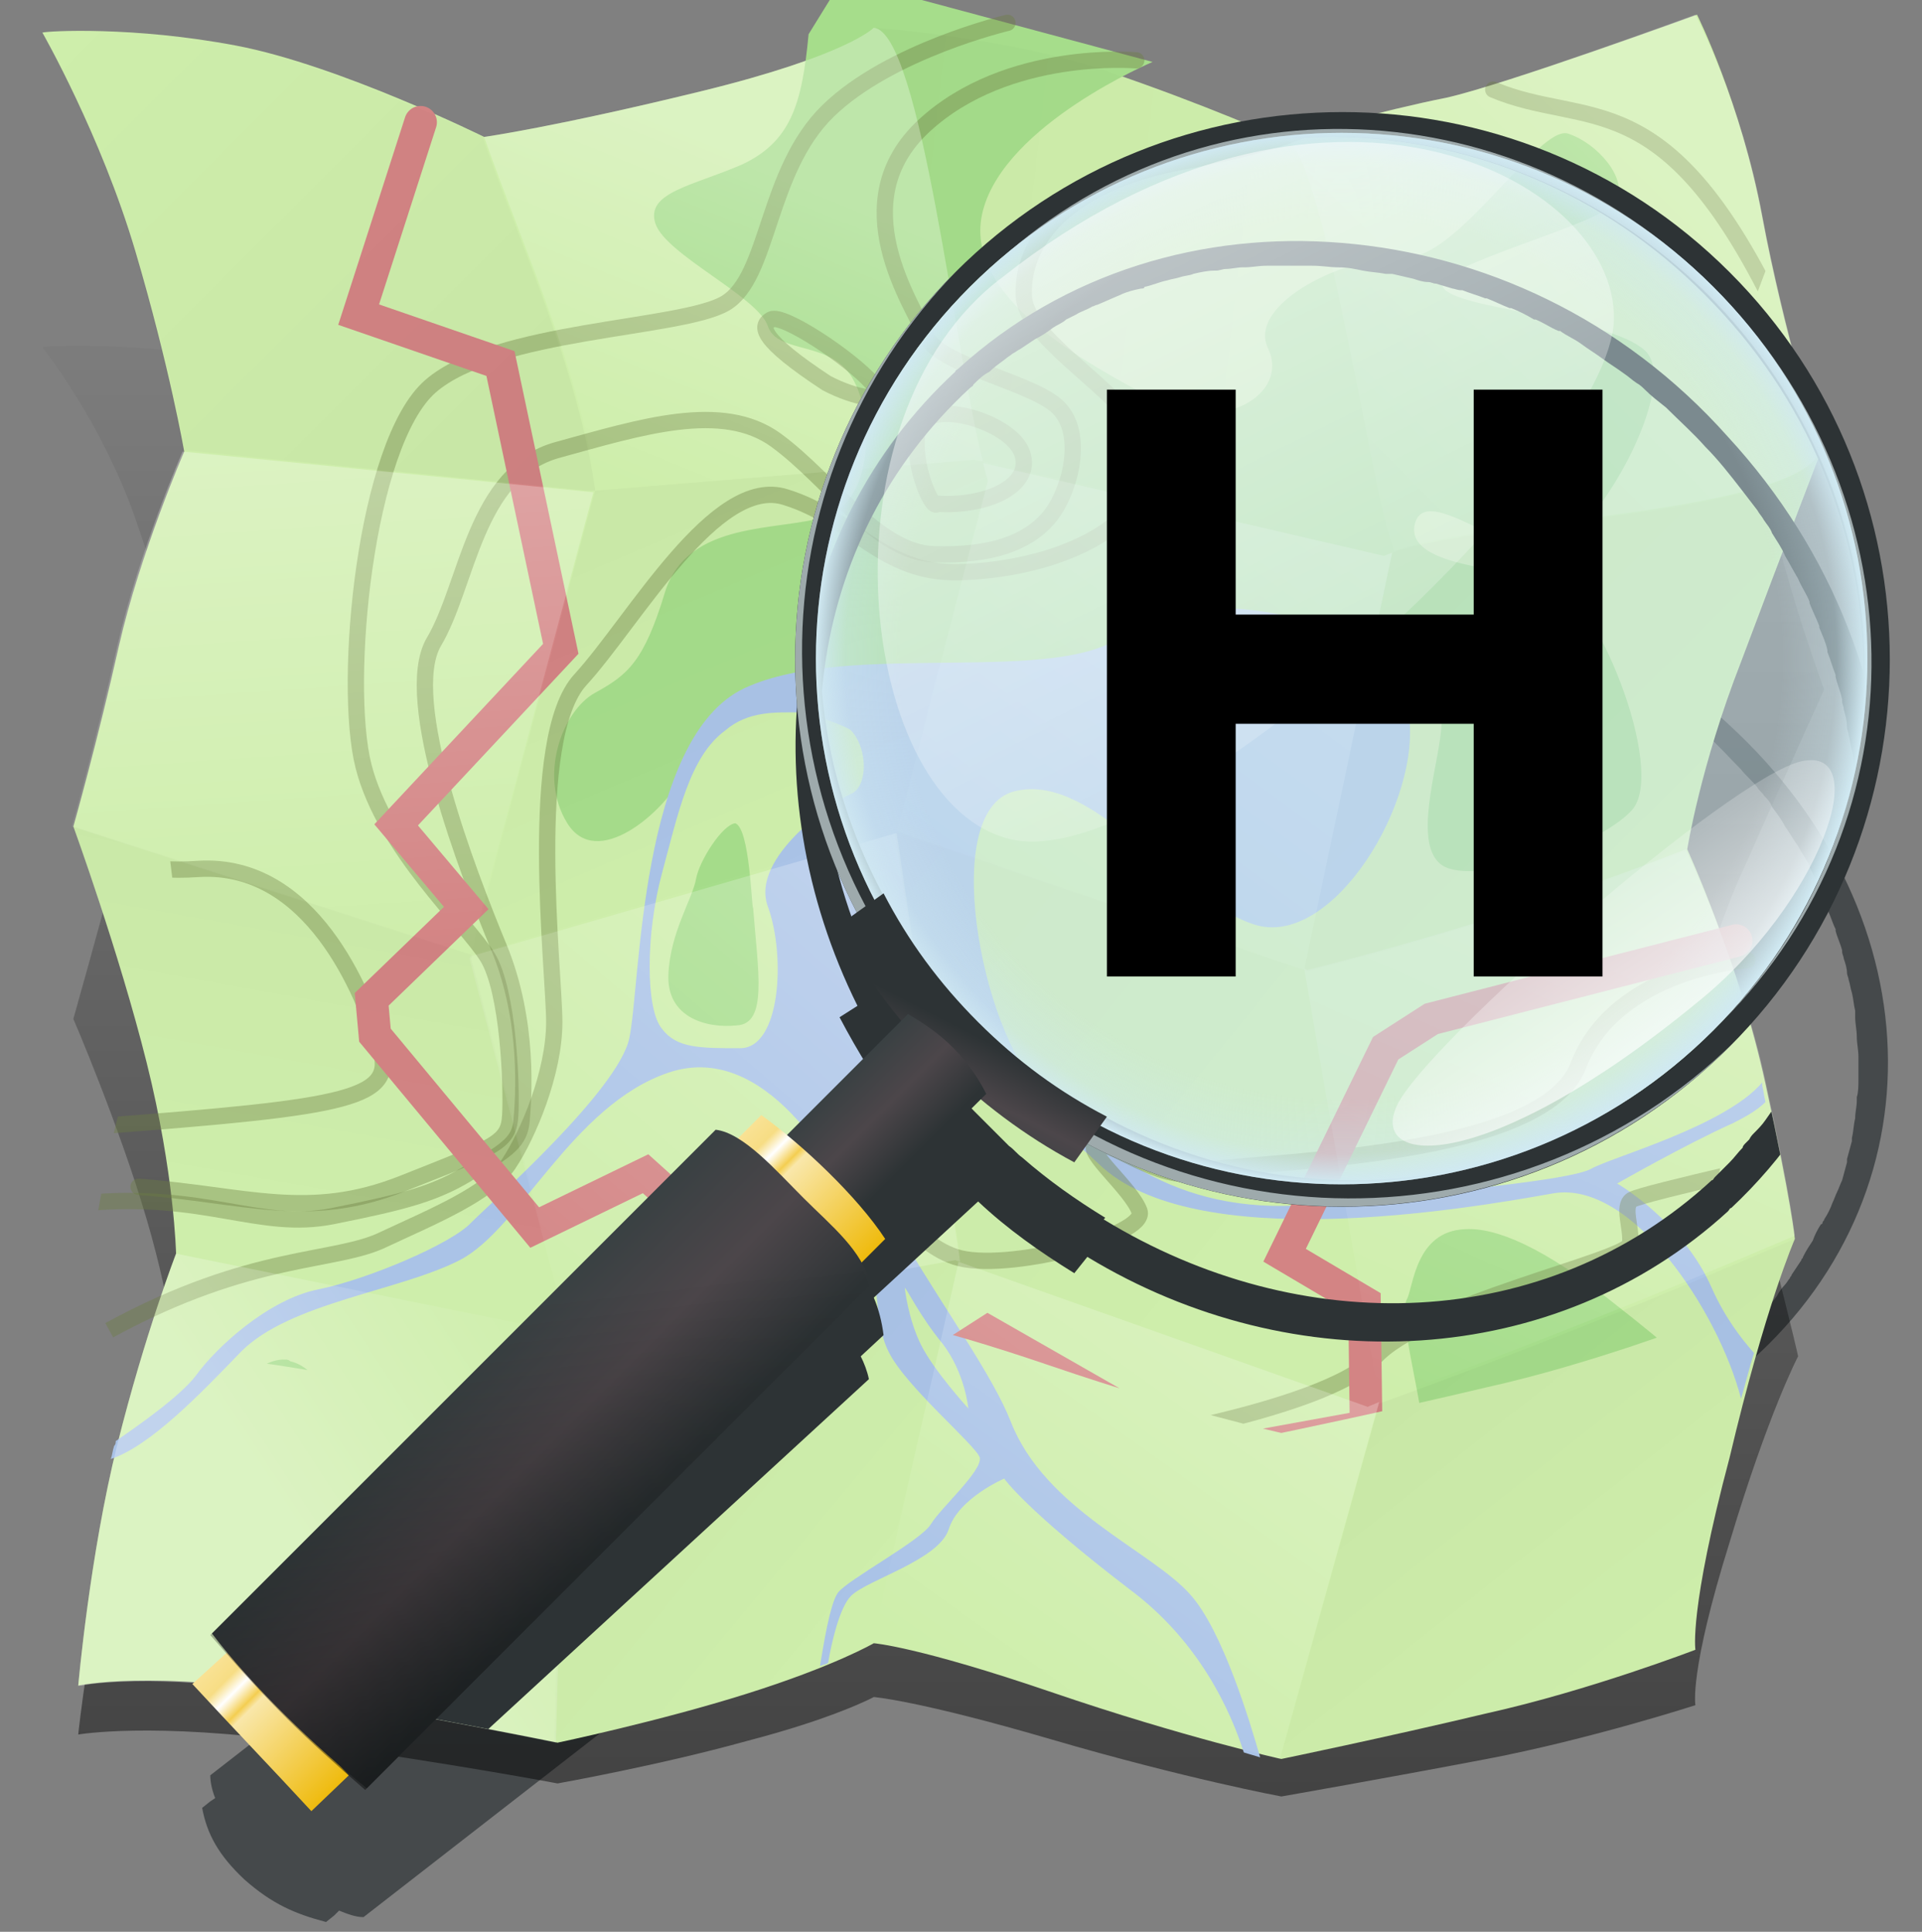 <?xml version="1.0" encoding="utf-8"?>
<!-- Generator: Adobe Illustrator 25.2.3, SVG Export Plug-In . SVG Version: 6.00 Build 0)  -->
<svg version="1.1"
	 id="svg4247" xmlns:cc="http://creativecommons.org/ns#" xmlns:dc="http://purl.org/dc/elements/1.1/" xmlns:inkscape="http://www.inkscape.org/namespaces/inkscape" xmlns:rdf="http://www.w3.org/1999/02/22-rdf-syntax-ns#" xmlns:sodipodi="http://sodipodi.sourceforge.net/DTD/sodipodi-0.dtd" xmlns:svg="http://www.w3.org/2000/svg"
	 xmlns="http://www.w3.org/2000/svg" xmlns:xlink="http://www.w3.org/1999/xlink" x="0px" y="0px" viewBox="0 0 117.9 118.5"
	 style="enable-background:new 0 0 117.9 118.5;" xml:space="preserve">
<rect x="0" y="0" width="117.9" height="118.5" fill="#808080" stroke="none"/>
<style type="text/css">
	.st0{opacity:0.7;fill:#2D3335;enable-background:new    ;}
	.st1{opacity:0.5;enable-background:new    ;}
	.st2{fill:url(#SVGID_1_);}
	.st3{fill:#CEEEAB;}
	.st4{clip-path:url(#SVGID_3_);}
	.st5{fill:#A6DD8B;}
	.st6{fill:#AAC3E7;}
	.st7{opacity:0.387;fill:none;stroke:#6D7F42;stroke-linecap:round;stroke-linejoin:round;enable-background:new    ;}
	.st8{clip-path:url(#SVGID_5_);}
	.st9{opacity:0.387;fill:none;stroke:#6D7F42;enable-background:new    ;}
	.st10{clip-path:url(#SVGID_7_);}
	.st11{fill:none;stroke:#D38484;stroke-width:2;stroke-linecap:round;}
	.st12{opacity:0.27;}
	.st13{fill:url(#path3834-4-9_1_);}
	.st14{fill:url(#path3834-7-2-4-9_1_);}
	.st15{fill:url(#path3834-7-26-9-7_1_);}
	.st16{fill:url(#path3834-4-9-6_1_);}
	.st17{fill:url(#path3834-7-26-0-0-9_1_);}
	.st18{fill:url(#path3834-7-2-4-3_1_);}
	.st19{fill:url(#path3834-7-26-9-85_1_);}
	.st20{fill:url(#path3834-7-26-0-0-3_1_);}
	.st21{opacity:4.347800e-02;}
	.st22{fill:url(#path3834-4-9-1_1_);}
	.st23{fill:url(#path3834-7-26-0-0-7_1_);}
	.st24{fill:url(#path3834-7-2-4-6_1_);}
	.st25{fill:url(#path3834-7-26-9-8_1_);}
	.st26{fill:url(#path3834-4-9-2_1_);}
	.st27{fill:url(#path3834-7-26-0-0-0_1_);}
	.st28{fill:url(#path3834-7-26-9-9_1_);}
	.st29{fill:url(#path3834-7-2-4-5_1_);}
	.st30{clip-path:url(#SVGID_9_);fill:#2D3335;}
	.st31{fill:url(#rect5757-8-7-7-9_1_);}
	.st32{fill:#2D3335;}
	.st33{fill:#9EAAAC;}
	.st34{fill:#D0E9F2;fill-opacity:0.476;}
	.st35{fill:url(#path5604-9-1-3_1_);}
	.st36{fill:url(#path5604-9-1-8-8-1_1_);}
	.st37{fill:url(#rect5757-5_1_);}
	.st38{fill:url(#rect5757-8-7-2_1_);}
	.st39{fill:url(#rect5757-8-6_1_);}
	.st40{opacity:0.596;fill:url(#rect5757-8-6-3_1_);enable-background:new    ;}
	.st41{opacity:0.604;fill:url(#path6587_1_);enable-background:new    ;}
	.st42{opacity:0.765;fill:url(#path6587-7_1_);enable-background:new    ;}
</style>
<sodipodi:namedview  bordercolor="#666666" borderopacity="1" gridtolerance="10" guidetolerance="10" id="namedview4249" inkscape:current-layer="g4255" inkscape:cx="239.91391" inkscape:cy="46.706091" inkscape:pageopacity="0" inkscape:pageshadow="2" inkscape:window-height="704" inkscape:window-maximized="0" inkscape:window-width="1366" inkscape:window-x="0" inkscape:window-y="27" inkscape:zoom="1.246935" objecttolerance="10" pagecolor="#ffffff" showgrid="false">
	</sodipodi:namedview>
<g id="layer8">
	<g id="g8737" transform="translate(0,-10)">
		<path id="path5604-26-0-3" class="st0" d="M82.3,44.4c-8.5-0.6-17,1.6-23.5,6.5c-0.1,0.1-0.2,0.1-0.2,0.2
			c-10.6,8.3-12.6,21.8-6,33l-1.1,0.6c1.1,1.8,2.4,3.6,3.9,5.2l-6.4,5c-0.6-0.3-1.3-0.5-2.2-0.7l-1.4,1.1c-0.5-0.2-1-0.4-1.5-0.5
			l-31,24.1c0,0.4,0.1,0.9,0.3,1.4l-0.3,0.2l-0.5,0.4c0.3,1.6,1,2.9,2.6,4.4c1.7,1.5,3.1,2.1,5,2.6l0.5-0.4l0.3-0.3
			c0.5,0.2,1,0.4,1.5,0.4l31-24.1c-0.1-0.4-0.3-0.8-0.5-1.2l1.4-1.1c-0.1-0.7-0.3-1.3-0.6-1.9l6.4-5c1.8,1.4,3.8,2.7,5.9,3.7
			l0.8-0.9c12.7,6.5,28.7,5.9,39.3-2.4c0.1-0.1,0.1-0.1,0.2-0.2c12.9-10.3,12.8-28.2-0.2-40.1C99.5,48.3,90.9,45,82.3,44.4
			L82.3,44.4z M82.1,45.7C82.2,45.7,82.2,45.7,82.1,45.7c0.6,0,1,0.1,1.5,0.1c0.5,0.1,0.9,0.1,1.4,0.2h0.1h0.1c0.1,0,0.1,0,0.2,0
			c0.4,0.1,0.9,0.2,1.3,0.2c0.3,0.1,0.6,0.1,0.9,0.2c0.2,0,0.3,0.1,0.5,0.1c0.3,0.1,0.7,0.2,1,0.3c0.1,0,0.3,0.1,0.5,0.1h0.1
			c0.5,0.1,0.9,0.3,1.4,0.4h0.1c0.5,0.2,0.9,0.3,1.4,0.5h0.1c0.5,0.2,0.9,0.4,1.4,0.6h0.1c0.5,0.2,0.9,0.4,1.4,0.6c0,0,0,0,0.1,0
			c0.4,0.2,0.9,0.4,1.3,0.7l0,0c0.4,0.2,0.9,0.5,1.3,0.7l0,0c0.4,0.3,0.9,0.5,1.3,0.8c0.3,0.2,0.5,0.4,0.8,0.5
			c0.2,0.1,0.4,0.2,0.5,0.4l0,0c0.4,0.3,0.8,0.6,1.3,0.9c0.8,0.6,1.7,1.3,2.4,2c0.8,0.7,1.5,1.5,2.2,2.2l0,0c0.3,0.4,0.7,0.7,1,1.1
			c0.1,0.2,0.3,0.3,0.4,0.5c0.2,0.2,0.4,0.4,0.5,0.7l0,0c0.3,0.4,0.6,0.8,0.8,1.2l0,0c0.3,0.4,0.5,0.8,0.8,1.2l0,0
			c0.2,0.4,0.5,0.8,0.7,1.2v0.1c0.2,0.4,0.4,0.8,0.6,1.2c0,0,0,0,0,0.1c0.2,0.4,0.4,0.8,0.5,1.2c0,0,0,0,0,0.1
			c0.2,0.4,0.3,0.8,0.5,1.2v0.1c0.1,0.4,0.3,0.8,0.4,1.2v0.1c0,0.1,0.1,0.3,0.1,0.4c0.1,0.3,0.2,0.6,0.2,0.9c0,0.1,0.1,0.3,0.1,0.4
			c0.1,0.3,0.1,0.5,0.2,0.8c0.1,0.4,0.1,0.7,0.2,1.1c0,0.1,0,0.1,0,0.2v0.1v0.1c0,0.4,0.1,0.8,0.1,1.2c0,0.4,0.1,0.8,0.1,1.2v0.1
			c0,0.4,0,0.9,0,1.3s0,0.8-0.1,1.1c0,0,0,0.1,0,0.2c0,0.4-0.1,0.7-0.1,1.1c-0.1,0.4-0.1,0.8-0.2,1.2v0.1V80
			c-0.1,0.4-0.2,0.7-0.3,1.1c0,0.1,0,0.1,0,0.2c-0.1,0.4-0.2,0.7-0.3,1.1c-0.1,0.2-0.2,0.5-0.3,0.7s-0.2,0.5-0.3,0.7
			c-0.1,0.3-0.3,0.7-0.5,1c0,0.1-0.1,0.1-0.1,0.2c0,0,0,0.1-0.1,0.1c-0.2,0.3-0.4,0.7-0.5,1c-0.2,0.3-0.4,0.6-0.6,1
			c0,0.1-0.1,0.1-0.1,0.2c-0.2,0.3-0.4,0.6-0.6,0.9c0,0.1-0.1,0.1-0.1,0.2c-0.1,0.1-0.2,0.3-0.3,0.4c-0.2,0.2-0.4,0.5-0.5,0.7l0,0
			c-0.2,0.3-0.5,0.6-0.7,0.9c-0.2,0.2-0.5,0.5-0.7,0.7c-0.1,0.1-0.2,0.2-0.3,0.3c-0.1,0.1-0.1,0.1-0.2,0.2c-0.1,0.1-0.2,0.1-0.2,0.2
			c-0.3,0.3-0.5,0.5-0.8,0.8s-0.6,0.5-0.9,0.8c-0.1,0.1-0.1,0.1-0.2,0.2c-10.2,8-25.2,8.3-37.3,2l0.1-0.1c-1.8-0.9-3.5-1.9-5.1-3.1
			c-0.3-0.2-0.5-0.4-0.8-0.6c-0.2-0.2-0.5-0.4-0.7-0.6l-0.1-0.1c-0.4-0.3-0.8-0.7-1.2-1c-0.4-0.4-0.8-0.7-1.1-1.1l-0.1-0.1
			c-0.2-0.2-0.4-0.4-0.6-0.7c-0.2-0.2-0.4-0.5-0.6-0.7c-1.3-1.5-2.4-3-3.3-4.6h-0.1c-6.4-10.7-4.8-23.3,5.4-31.3
			c0.1-0.1,0.2-0.1,0.2-0.2c0.3-0.2,0.6-0.5,1-0.7c0.3-0.2,0.6-0.4,1-0.6c0.1-0.1,0.3-0.2,0.4-0.3c0.2-0.1,0.3-0.2,0.5-0.3
			c0.3-0.2,0.6-0.4,0.9-0.5c0.4-0.2,0.7-0.4,1.1-0.6c0.3-0.1,0.6-0.3,0.8-0.4c0.2-0.1,0.4-0.2,0.6-0.3c0.3-0.1,0.7-0.3,1-0.4
			c0.1,0,0.2-0.1,0.3-0.1c0.5-0.2,0.9-0.3,1.4-0.5c0.4-0.1,0.8-0.3,1.3-0.4c0.1,0,0.2,0,0.2,0c0.5-0.1,0.9-0.2,1.4-0.4
			c0.3-0.1,0.5-0.1,0.8-0.2c0.3-0.1,0.6-0.1,0.8-0.2c0.4-0.1,0.9-0.1,1.3-0.2h0.1c0.2,0,0.4-0.1,0.6-0.1c0.3,0,0.7-0.1,1-0.1h0.1
			c0.5,0,0.9-0.1,1.4-0.1c0.9,0,1.9,0,2.8,0C81.1,45.6,81.6,45.6,82.1,45.7L82.1,45.7z"/>
		<g id="path3834-49-7" class="st1">
			
				<linearGradient id="SVGID_1_" gradientUnits="userSpaceOnUse" x1="57.238" y1="896.416" x2="57.238" y2="780.014" gradientTransform="matrix(1 0 0 0.847 0 -634.354)">
				<stop  offset="0" style="stop-color:#000000"/>
				<stop  offset="1" style="stop-color:#000000;stop-opacity:0"/>
			</linearGradient>
			<path class="st2" d="M2.6,31.3c0,0,3.6,4.5,5.7,10.5c2.1,6,3,10.4,3,10.4s-2.7,5.2-4,10.1S4.5,72.5,4.5,72.5S7.3,79,9,84.8
				s1.8,9.1,1.8,9.1s-1.9,4.2-3.6,9.9c-1.7,5.7-2.4,12.6-2.4,12.6s4.5-0.8,13.8,0.5s15.6,2.5,15.6,2.5s6.2-1.1,11.6-2.6
				c5.4-1.4,7.8-2.7,7.8-2.7s2.7,0.2,10.9,2.6s14.1,3.5,14.1,3.5s6.3-1.1,12.6-2.3c6.3-1.2,12.8-3.3,12.8-3.3s-0.4-2,2.1-10
				c2.4-8,4.2-11.4,4.2-11.4s-0.2-1-1.8-7.3s-4.8-12.2-4.8-12.2s0.8-5.1,3.3-10.5c2.4-5.4,4.9-10.9,4.9-10.9s-2.3-6.2-3.6-12.2
				s-4-9.7-4-9.7S92.6,34.1,89,34.7c-3.6,0.6-10.1,2.1-10.1,2.1s-4.7-1.7-10.6-3.5c-5.9-1.7-14.4-2.2-14.4-2.2s-1.6,1.4-10.6,3.3
				S30,36.7,30,36.7S20.8,33,14.5,32S2.9,31.2,2.6,31.3z"/>
		</g>
	</g>
</g>
<g id="layer4">
	<path id="path3834-9" class="st3" d="M2.6,2c0,0,3.6,6.3,5.7,13.4c2.1,7.1,3,12.3,3,12.3s-2.7,6.2-4,11.9C6,45.4,4.5,50.7,4.5,50.7
		S7.3,58.4,9,65.2s1.8,11.7,1.8,11.7s-1.9,4.9-3.6,11.7c-1.7,6.8-2.4,14.8-2.4,14.8s4.5-1,13.8,0.6s15.6,2.9,15.6,2.9
		s6.2-1.3,11.6-3s7.8-3.1,7.8-3.1s2.7,0.2,10.9,3s14.1,4.1,14.1,4.1s6.3-1.3,12.6-2.8c6.3-1.4,12.8-3.9,12.8-3.9s-0.4-2.4,2.1-11.8
		c2.2-9.3,4-13.4,4-13.4s-0.2-2.2-1.8-9.5c-1.6-7.4-4.8-14.4-4.8-14.4s0.8-5.1,3.3-11.5c2.4-6.4,4.9-12.9,4.9-12.9
		s-2.3-7.4-3.6-14.4s-4-12.4-4-12.4S92.3,5.2,88.7,6c-3.6,0.7-10.1,2.5-10.1,2.5S73.9,6.4,68,4.4S53.6,1.7,53.6,1.7S52,3.4,43,5.6
		S29.7,8.4,29.7,8.4S20.8,4,14.5,2.8S2.9,1.9,2.6,2z"/>
	<g>
		<g>
			<defs>
				<path id="SVGID_2_" d="M2.6-8c0,0,3.6,6.3,5.7,13.4c2.1,7.1,3,12.3,3,12.3s-2.7,6.2-4,11.9C6,35.4,4.5,40.7,4.5,40.7
					S7.3,48.4,9,55.2s1.8,11.7,1.8,11.7s-1.9,4.9-3.6,11.7c-1.7,6.8-2.4,14.8-2.4,14.8s4.5-1,13.8,0.6s15.6,2.9,15.6,2.9
					s6.2-1.3,11.6-3s7.8-3.1,7.8-3.1s2.7,0.2,10.9,3s14.1,4.1,14.1,4.1s6.3-1.3,12.6-2.8c6.3-1.4,12.8-3.9,12.8-3.9
					s-0.4-2.4,2.1-11.8c2.2-9.3,4-13.4,4-13.4s-0.2-2.2-1.8-9.5c-1.6-7.4-4.8-14.4-4.8-14.4s0.8-5.1,3.3-11.5
					c2.4-6.4,4.9-12.9,4.9-12.9s-2.3-7.4-3.6-14.4s-4-12.4-4-12.4S92.3-4.8,88.7-4c-3.6,0.7-10.1,2.5-10.1,2.5S73.9-3.6,68-5.6
					S53.6-8.3,53.6-8.3S52-6.6,43-4.4S29.7-1.6,29.7-1.6S20.8-6,14.5-7.2S2.9-8.1,2.6-8z"/>
			</defs>
			<clipPath id="SVGID_3_">
				<use xlink:href="#SVGID_2_"  style="overflow:visible;"/>
			</clipPath>
			<g id="g5438" transform="translate(0,-10)" class="st4">
				<path id="path5436" class="st5" d="M51.7,8.7l-2.1,3.4c-0.4,4.3-1.1,6.6-4.1,8c-3,1.3-5.9,1.7-5.3,3.6s6.3,4.5,6.9,6.3
					s4,0.8,5.3,3.4c1.3,2.5,1,7.4-1.8,8.3s-8.4,0.2-9.8,4.6c-1.3,4.3-2.3,5.1-4.3,6.2s-3.5,5.1-1.7,8s5.9-0.6,7.2-3.1
					c1.3-2.5,3.5-4.2,3.5-4.2H57l28.5-0.8l1.6-1.8c0,0,1.6,1.9,1.3,4.2c-0.2,2.3-1.8,7.1,0.1,8.3c1.9,1.2,9.4-1,11.6-3.4
					c2.2-2.4-2.3-13.6-5.1-14.2s-8.9-0.8-8.2-3.4c0.7-2.5,5.7,2.2,8.3,1.6c2.7-0.6,8.1-10.1,5.8-12.2S89.2,29,88.5,27.6
					c-0.7-1.3,10.1-3.9,10.7-5.3c0.6-1.4-1.2-3.5-3-4.1s-6.8,7.8-10.1,7.6s-9.7,2.8-8.3,5.6c1.3,2.8-2.9,5.3-7,3.1
					s-11.9-6.3-10.5-11.6s10.4-9.1,10.4-9.1L51.7,8.7z M45.1,60.5c-0.8,0.1-2.2,2.3-2.4,3.4c-0.2,1.2-1.6,3.3-1.7,5.9
					s2.3,3.3,4.2,3.1c1.9-0.1,1.3-3.3,1-7.2C46.1,65.7,46,60.8,45.1,60.5C45.2,60.5,45.2,60.5,45.1,60.5z M89.9,85.4
					c-3.1,0.1-3.2,3.6-3.6,4.3c-0.6,1.1,1.1,6.6,1,8.7s-2.3,2.5-4.6,4.7c-2.3,2.2,0.2,7.7,5.4,15l21.6,0.6l-0.5-16.9
					c0,0,2.3-2.1-10-11.7C94.6,86.4,91.7,85.3,89.9,85.4z M17.5,93.4c-1.9-0.1-4,2.8-4.7,3.7c-0.7,1-3,2.4-8.2,4.6l-7,16.5l25.6,2.1
					c0,0,0.8-5.3-2.1-7.6c-2.9-2.3-8.3-2.8-8.8-6.4s4.5-4.8,6.6-6.9c2.2-2.1,1-5.4-1.1-5.9C17.7,93.4,17.6,93.4,17.5,93.4z"/>
			</g>
		</g>
	</g>
	<path id="path5280" class="st6" d="M74.7,37.3c-2.3,0-4.4,0.5-5.6,1.5c-3.9,3.4-16.9,0.4-23.4,3.4s-6.4,18.3-7.1,21.5
		s-8.4,10-9.7,11.3c-1.2,1.3-6.4,3.5-9.4,4.1s-6.2,3.5-7.5,5.3c-1,1.3-3.6,3.1-4.9,4c0,0.1,0,0.2-0.1,0.3c-0.1,0.3-0.1,0.5-0.2,0.8
		c2.4-0.8,5.4-3.9,8-6.6c3-3,9.7-3.7,13.4-5.6s6.9-9.5,12.8-11.5s10.3,5.7,11.7,8.9c1.4,3.3,0.8,6.2,1.8,8.2c1,2.1,5.3,5.7,5.6,6.5
		c0.2,0.8-2.4,3.1-3,4.1s-5.1,3.4-5.7,4.2c-0.5,0.7-0.9,3.3-1.1,4.5c0.2-0.1,0.4-0.1,0.5-0.2c0.2-1.2,0.7-3.4,1.4-4.1
		c1-1,5.4-2.2,6-4.1s3.4-3.1,3.4-3.1s1.3,1.9,7.7,6.8c4.3,3.2,6.2,7.5,7,10c0.3,0.1,0.7,0.2,1,0.3c-0.6-2.1-2.3-7.8-4.3-10
		c-2.4-2.7-8.9-5.2-11-10.6c-2.1-5.4-11.8-16.5-8.4-19.4s8-1.9,13.8,3.6c5.8,5.6,22.3,2.8,27.9,1.8c4.8-0.8,10.1,7.2,11.5,12.6
		c0.3-1,0.5-1.9,0.8-2.8c-0.8-0.9-1.8-2.2-2.6-4c-1.8-4.1-5.8-6.4-5.8-6.4s4.2-2.4,7.1-3.7c0.8-0.4,1.5-0.8,2-1.3
		c-0.1-0.4-0.1-0.6-0.2-1c0-0.1,0-0.1,0-0.2c-2.3,2.7-9.3,4.6-10.5,5.3c-1.3,0.7-8.8,1.4-17.3,2.2c-8.4,0.7-12.9-3.6-16.5-7.1
		c-3.6-3.5-6.3-17.4-1.4-18.3c4.8-1,9.7,6.6,14.5,8.2c4.8,1.6,10.4-7.6,9.5-13C86,39.6,79.8,37.3,74.7,37.3z M49,43.7
		c0.6,0,2.8,0.8,3.2,1.1c1.1,1.2,1,3.5,0,3.9s-6.2,3.9-5.1,6.9s0.8,8.7-1.7,8.7s-3.9,0-4.8-1.2c-1-1.2-1-5.8,0-9.5s1.7-7.2,3.9-8.8
		C45.9,43.6,47.6,43.7,49,43.7z M55.5,79c0.1,0,0.9,1.7,2.3,3.4c1.4,1.8,1.6,4,1.6,4s-2.1-2.3-2.9-3.9S55.5,79,55.5,79L55.5,79z"/>
	<path id="path5319" class="st7" d="M57.5,30.9c3,0.2,5.9-1.1,5.2-3.1s-6-3.5-6.4-1.4C55.9,28.4,57.2,31.4,57.5,30.9z"/>
	<path id="path5321" class="st7" d="M50.7,23.5c-4.1-2.7-4.1-3.5-3.4-3.9s4.9,2.4,6.2,3.9C54.7,24.9,52.4,24.4,50.7,23.5z"/>
	<g>
		<g>
			<defs>
				<path id="SVGID_4_" d="M2.6-8c0,0,3.6,6.3,5.7,13.4c2.1,7.1,3,12.3,3,12.3s-2.7,6.2-4,11.9C6,35.4,4.5,40.7,4.5,40.7
					S7.3,48.4,9,55.2s1.8,11.7,1.8,11.7s-1.9,4.9-3.6,11.7c-1.7,6.8-2.4,14.8-2.4,14.8s4.5-1,13.8,0.6s15.6,2.9,15.6,2.9
					s6.2-1.3,11.6-3s7.8-3.1,7.8-3.1s2.7,0.2,10.9,3s14.1,4.1,14.1,4.1s6.3-1.3,12.6-2.8c6.3-1.4,12.8-3.9,12.8-3.9
					s-0.4-2.4,2.1-11.8c2.2-9.3,4-13.4,4-13.4s-0.2-2.2-1.8-9.5c-1.6-7.4-4.8-14.4-4.8-14.4s0.8-5.1,3.3-11.5
					c2.4-6.4,4.9-12.9,4.9-12.9s-2.3-7.4-3.6-14.4s-4-12.4-4-12.4S92.3-4.8,88.7-4c-3.6,0.7-10.1,2.5-10.1,2.5S73.9-3.6,68-5.6
					S53.6-8.3,53.6-8.3S52-6.6,43-4.4S29.7-1.6,29.7-1.6S20.8-6,14.5-7.2S2.9-8.1,2.6-8z"/>
			</defs>
			<clipPath id="SVGID_5_">
				<use xlink:href="#SVGID_4_"  style="overflow:visible;"/>
			</clipPath>
			<g id="g5373" transform="translate(0,-10)" class="st8">
				<path id="path5323" class="st7" d="M5.8,79.1c15.9-1.2,18.5-1.7,17.5-4.9c-1-3.3-4.2-11.3-11.1-10.9c-6.9,0.5-11-3.3-11-3.3"/>
				<path id="path5311" class="st9" d="M6.7,91.6c8.8-4.8,13.9-4.1,16.9-5.6c3-1.4,6.4-2.8,7.6-4.6c1.2-1.8,2.8-5.6,2.8-8.7
					s-1.7-17.4,1.6-21c3.3-3.6,8.3-12.6,12.6-11.2c4.2,1.3,5.9,4.7,10.6,4.6s10.5-1.9,11.7-5.9s-7.6-7.7-7.7-11.1s2.7-6.9,9.8-8.2
					s8.6-2.6,8.6-2.6"/>
				<path id="path5313" class="st7" d="M5.2,83.8c7.4-0.7,10.7,1.7,15.2,0.8s6.4-1.4,8.6-2.8c2.2-1.3,2.9-1.8,3-3.1
					c0.1-1.3,0.5-6-1.4-10.6c-1.9-4.6-6-15.2-4-18.7c2.1-3.5,2.5-10.4,7.6-11.8s10.1-3,13.4-0.6s6.2,6.9,9.7,7s5.7-0.7,7-2.2
					c1.3-1.5,2.2-4.9,0.8-6.6c-1.3-1.7-7.5-2.7-8.3-4.6s-5.2-8.2-0.1-12.9s13-4,13-4"/>
				<path id="path5315" class="st7" d="M8.5,82.8c6.6,0.5,10.4,2.1,16.2-0.2c5.8-2.3,6.5-2.5,6.6-4.2s-0.1-7.6-1.4-9.7
					s-6.3-6.6-7.6-11.7s0.1-19.8,4.1-23.3s15.4-3.5,18.1-5.1s2.5-8.1,6.3-11.8s11-5.4,11-5.4"/>
				<path id="path5317" class="st7" d="M91.6,15.5c5.7,2.4,10.5-0.6,17.3,13.4"/>
				<path id="path5325" class="st7" d="M2.9,109.4c9.2-6,17.4-0.6,23.7-1.9s18.5-18,22.2-17.9s2.7-5.7,4.1-6.4
					c1.4-0.7,2.7,2.9,5.7,3.9s11.8-1.3,11.3-2.8c-0.5-1.4-3.4-3.7-2.7-4.1c0.7-0.4,4.1,2.4,6.2,1.7c2.1-0.7,21.1-0.5,23.4-6.5
					s10.4-6.5,10.4-6.5"/>
				<path id="path5327" class="st7" d="M35.6,118.8c6.5-5.6,11.2-12.1,13.8-13s6.2-1.8,7.6-3.9s1.2-5.2,2.5-5.8
					c1.3-0.6,1.8,2.8,4.2,2.9c2.4,0.1,17.7-2.4,20.6-5.7c2.9-3.3,15.6-6,15.7-7c0.1-1-0.5-2.3,0.1-2.7c0.6-0.4,11.9-2.9,11.9-2.9"/>
				<path id="path5329" class="st7" d="M79.7,120c4.3-6.6,9.9-19.8,14.2-20.3s4.9-1.2,6-2.1c1.1-0.8,8.2,1.1,8.2,1.1"/>
			</g>
		</g>
	</g>
	<g>
		<g>
			<defs>
				<path id="SVGID_6_" d="M2.6-8c0,0,3.6,6.3,5.7,13.4c2.1,7.1,3,12.3,3,12.3s-2.7,6.2-4,11.9C6,35.4,4.5,40.7,4.5,40.7
					S7.3,48.4,9,55.2s1.8,11.7,1.8,11.7s-1.9,4.9-3.6,11.7c-1.7,6.8-2.4,14.8-2.4,14.8s4.5-1,13.8,0.6s15.6,2.9,15.6,2.9
					s6.2-1.3,11.6-3s7.8-3.1,7.8-3.1s2.7,0.2,10.9,3s14.1,4.1,14.1,4.1s6.3-1.3,12.6-2.8c6.3-1.4,12.8-3.9,12.8-3.9
					s-0.4-2.4,2.1-11.8c2.2-9.3,4-13.4,4-13.4s-0.2-2.2-1.8-9.5c-1.6-7.4-4.8-14.4-4.8-14.4s0.8-5.1,3.3-11.5
					c2.4-6.4,4.9-12.9,4.9-12.9s-2.3-7.4-3.6-14.4s-4-12.4-4-12.4S92.3-4.8,88.7-4c-3.6,0.7-10.1,2.5-10.1,2.5S73.9-3.6,68-5.6
					S53.6-8.3,53.6-8.3S52-6.6,43-4.4S29.7-1.6,29.7-1.6S20.8-6,14.5-7.2S2.9-8.1,2.6-8z"/>
			</defs>
			<clipPath id="SVGID_7_">
				<use xlink:href="#SVGID_6_"  style="overflow:visible;"/>
			</clipPath>
			<g id="g5400" transform="translate(0,-10)" class="st10">
				<path id="path5387" class="st11" d="M25.8,17.5L22,29.3l8.7,3l3.7,17.5L24.3,60.6l4.3,5.1l-5.8,5.6l0.2,2.2l9.8,11.8l6.8-3.3
					l9.9,8.9l-5.1,13.6l4.9,4.1l-1.3,6.3"/>
				<path id="path5389" class="st11" d="M49.3,108.5l6-13.4l5.3-3.4l13.3,7.6l9.9-1.8l-0.1-7.6L78.8,87L85,74.3l2.8-1.8l18.7-4.8"/>
			</g>
		</g>
	</g>
</g>
<g id="layer3">
	<g id="g4808" transform="translate(0,182)" class="st12">
		
			<linearGradient id="path3834-4-9_1_" gradientUnits="userSpaceOnUse" x1="102.03" y1="501.28" x2="78.981" y2="524.276" gradientTransform="matrix(1 0 0 1 0 -672)">
			<stop  offset="0" style="stop-color:#FFFFFF"/>
			<stop  offset="1" style="stop-color:#FFFFFF;stop-opacity:0"/>
		</linearGradient>
		<path id="path3834-4-9" class="st13" d="M104-181.1c0,0-11.7,4.3-15.3,5.1c-3.6,0.7-10.1,2.5-10.1,2.5c2.4-0.7,5.5,21.9,6.9,25.2
			v0.1c5.7-2,24.7-2.3,26.2-6.2c0,0-2.3-7.4-3.6-14.4S104-181.1,104-181.1z"/>
		
			<linearGradient id="path3834-7-2-4-9_1_" gradientUnits="userSpaceOnUse" x1="19.531" y1="517.989" x2="21.658" y2="548.897" gradientTransform="matrix(1 0 0 1 0 -672)">
			<stop  offset="0" style="stop-color:#FFFFFF"/>
			<stop  offset="1" style="stop-color:#FFFFFF;stop-opacity:0"/>
		</linearGradient>
		<path id="path3834-7-2-4-9" class="st14" d="M11.2-154.3c0,0-2.7,6.2-4,11.9c-1.3,5.8-2.8,11.1-2.8,11.1l24.4,7.9l7.6-28.4
			C36.5-151.8,11.2-154.3,11.2-154.3z"/>
		
			<linearGradient id="path3834-7-26-9-7_1_" gradientUnits="userSpaceOnUse" x1="18.795" y1="584.289" x2="36.278" y2="572.824" gradientTransform="matrix(1 0 0 1 0 -672)">
			<stop  offset="0" style="stop-color:#FFFFFF"/>
			<stop  offset="1" style="stop-color:#FFFFFF;stop-opacity:0"/>
		</linearGradient>
		<path id="path3834-7-26-9-7" class="st15" d="M10.8-105.1c0,0-1.9,4.9-3.6,11.7c-1.7,6.8-2.4,14.8-2.4,14.8s0.1,0,0.2,0
			c1-0.2,5.4-0.7,13.5,0.6c9.3,1.6,15.6,2.9,15.6,2.9l0.7-25.3l-0.4,0.1L10.8-105.1z"/>
		
			<linearGradient id="path3834-4-9-6_1_" gradientUnits="userSpaceOnUse" x1="48.121" y1="500.671" x2="40.066" y2="520.413" gradientTransform="matrix(1 0 0 1 0 -672)">
			<stop  offset="0" style="stop-color:#FFFFFF"/>
			<stop  offset="1" style="stop-color:#FFFFFF;stop-opacity:0"/>
		</linearGradient>
		<path id="path3834-4-9-6" class="st16" d="M53.6-180.3c0,0-1.6,1.7-10.6,3.9s-13.3,2.8-13.3,2.8c2.5,7.1,5.8,14.1,6.9,21.6v0.1
			l23.2-1.9l0.5,0.1C58.6-160.1,56.5-180,53.6-180.3z"/>
		
			<linearGradient id="path3834-7-26-0-0-9_1_" gradientUnits="userSpaceOnUse" x1="56.975" y1="542.719" x2="30.789" y2="573.295" gradientTransform="matrix(1 0 0 1 0 -672)">
			<stop  offset="0" style="stop-color:#FFFFFF"/>
			<stop  offset="1" style="stop-color:#FFFFFF;stop-opacity:0"/>
		</linearGradient>
		<path id="path3834-7-26-0-0-9" class="st17" d="M55-130.9l-25.9,7.5h-0.2l-0.1,0.2l5.9,22.4v0.4l23.9-4.3l0.3,0.1l0,0L55-130.9
			L55-130.9z"/>
		
			<linearGradient id="path3834-7-2-4-3_1_" gradientUnits="userSpaceOnUse" x1="82.828" y1="516.477" x2="60.262" y2="547.549" gradientTransform="matrix(1 0 0 1 0 -672)">
			<stop  offset="0" style="stop-color:#FFFFFF"/>
			<stop  offset="1" style="stop-color:#FFFFFF;stop-opacity:0"/>
		</linearGradient>
		<path id="path3834-7-2-4-3" class="st18" d="M60.3-153.6c0.1,0.4,0.2,0.8,0.3,1.1L55-130.9l0,0l25,8.4l5.4-25.6
			c-0.2,0.1-0.3,0.1-0.5,0.2L60.3-153.6z"/>
		
			<linearGradient id="path3834-7-26-9-85_1_" gradientUnits="userSpaceOnUse" x1="79.876" y1="566.88" x2="60.312" y2="594.334" gradientTransform="matrix(1 0 0 1 0 -672)">
			<stop  offset="0" style="stop-color:#FFFFFF"/>
			<stop  offset="1" style="stop-color:#FFFFFF;stop-opacity:0"/>
		</linearGradient>
		<path id="path3834-7-26-9-85" class="st19" d="M58.8-104.6l-5.3,23.4c0,0,2.7,0.2,10.9,3c1,0.3,2,0.7,3,1s1.9,0.6,2.7,0.8
			c5.1,1.5,8.4,2.3,8.4,2.3L84.6-96c-0.2,0.1-0.5,0.2-0.7,0.3L58.8-104.6L58.8-104.6z"/>
		
			<linearGradient id="path3834-7-26-0-0-3_1_" gradientUnits="userSpaceOnUse" x1="101.915" y1="542.365" x2="86.589" y2="576.32" gradientTransform="matrix(1 0 0 1 0 -672)">
			<stop  offset="0" style="stop-color:#FFFFFF"/>
			<stop  offset="1" style="stop-color:#FFFFFF;stop-opacity:0"/>
		</linearGradient>
		<path id="path3834-7-26-0-0-3" class="st20" d="M103.4-129.9c-7.6,3-15.3,5.4-23.2,7.4l-0.2-0.1l4.6,26.5l0,0
			c8.6-3.1,17.1-6.5,25.5-10.1c0,0-0.2-2.2-1.8-9.5S103.4-129.9,103.4-129.9L103.4-129.9z"/>
	</g>
	<g id="g4818" transform="translate(0,182)" class="st21">
		
			<linearGradient id="path3834-4-9-1_1_" gradientUnits="userSpaceOnUse" x1="44.558" y1="532.183" x2="3.408" y2="491.01" gradientTransform="matrix(1 0 0 1 0 -672)">
			<stop  offset="0" style="stop-color:#000000"/>
			<stop  offset="1" style="stop-color:#000000;stop-opacity:0"/>
		</linearGradient>
		<path id="path3834-4-9-1" class="st22" d="M4.8-180.1c-0.5,0-1,0-1.3,0c-0.2,0-0.4,0-0.6,0l0,0c-0.2,0-0.3,0-0.4,0
			c0,0,3.6,6.3,5.7,13.4c2.1,7.1,3,12.3,3,12.3l24.8,2.5h0.5v-0.1c-1.1-7.5-4.4-14.5-6.9-21.6c0,0-8.9-4.3-15.2-5.6
			c-0.5-0.1-1-0.2-1.4-0.3c-0.3,0-0.6-0.1-0.8-0.1c-0.1,0-0.2,0-0.3,0c-0.6-0.1-1.2-0.2-1.8-0.2c-0.4,0-0.7-0.1-1-0.1
			s-0.7-0.1-1-0.1c-0.5,0-0.9-0.1-1.3-0.1C6-180.1,5.4-180.1,4.8-180.1L4.8-180.1z"/>
		
			<linearGradient id="path3834-7-26-0-0-7_1_" gradientUnits="userSpaceOnUse" x1="25.381" y1="523.99" x2="18.14" y2="564.538" gradientTransform="matrix(1 0 0 1 0 -672)">
			<stop  offset="0" style="stop-color:#000000"/>
			<stop  offset="1" style="stop-color:#000000;stop-opacity:0"/>
		</linearGradient>
		<path id="path3834-7-26-0-0-7" class="st23" d="M4.5-131.3c0,0,2.8,7.7,4.5,14.5s1.8,11.7,1.8,11.7l23.6,4.8l0.4-0.1v-0.4
			l-5.9-22.4l0.1-0.2L4.5-131.3z"/>
		
			<linearGradient id="path3834-7-2-4-6_1_" gradientUnits="userSpaceOnUse" x1="31.218" y1="501.903" x2="49.379" y2="544.619" gradientTransform="matrix(1 0 0 1 0 -672)">
			<stop  offset="0" style="stop-color:#000000"/>
			<stop  offset="1" style="stop-color:#000000;stop-opacity:0"/>
		</linearGradient>
		<path id="path3834-7-2-4-6" class="st24" d="M59.7-153.8l-23.2,1.9l0,0l-7.6,28.4h0.2l25.9-7.6l5.6-21.6c-0.1-0.3-0.2-0.7-0.3-1.1
			C60.3-153.6,59.7-153.8,59.7-153.8z"/>
		
			<linearGradient id="path3834-7-26-9-8_1_" gradientUnits="userSpaceOnUse" x1="20.331" y1="560.587" x2="53.743" y2="588.343" gradientTransform="matrix(1 0 0 1 0 -672)">
			<stop  offset="0" style="stop-color:#000000"/>
			<stop  offset="1" style="stop-color:#000000;stop-opacity:0"/>
		</linearGradient>
		<path id="path3834-7-26-9-8" class="st25" d="M58.6-104.7l-23.9,4.3L34-75c0,0,6.2-1.3,11.6-3s7.8-3.1,7.8-3.1l5.4-23.4
			L58.6-104.7z"/>
		
			<linearGradient id="path3834-4-9-2_1_" gradientUnits="userSpaceOnUse" x1="14.891" y1="501.673" x2="85.244" y2="509.637" gradientTransform="matrix(1 0 0 1 0 -672)">
			<stop  offset="0" style="stop-color:#000000"/>
			<stop  offset="1" style="stop-color:#000000;stop-opacity:0"/>
		</linearGradient>
		<path id="path3834-4-9-2" class="st26" d="M53.6-180.3c2.9,0.3,5,20.2,6.7,26.6L85-148c0.1-0.1,0.3-0.1,0.5-0.2v-0.1
			c-1.4-3.3-4.5-25.9-6.9-25.2c0,0-0.3-0.1-0.8-0.3c-1.6-0.7-5.4-2.2-9.8-3.8C62-179.7,53.6-180.3,53.6-180.3z"/>
		
			<linearGradient id="path3834-7-26-0-0-0_1_" gradientUnits="userSpaceOnUse" x1="19.738" y1="517.956" x2="78.628" y2="565.986" gradientTransform="matrix(1 0 0 1 0 -672)">
			<stop  offset="0" style="stop-color:#000000"/>
			<stop  offset="1" style="stop-color:#000000;stop-opacity:0"/>
		</linearGradient>
		<path id="path3834-7-26-0-0-0" class="st27" d="M55-131L55-131l-0.1,0.2l4,25.7l-0.1,0.5l25.1,8.9c0.2-0.1,0.5-0.2,0.7-0.3l0,0
			L80-122.5L55-131z"/>
		
			<linearGradient id="path3834-7-26-9-9_1_" gradientUnits="userSpaceOnUse" x1="78.515" y1="562" x2="103.736" y2="593.979" gradientTransform="matrix(1 0 0 1 0 -672)">
			<stop  offset="0" style="stop-color:#000000"/>
			<stop  offset="1" style="stop-color:#000000;stop-opacity:0"/>
		</linearGradient>
		<path id="path3834-7-26-9-9" class="st28" d="M110.1-106c-8.4,3.6-16.9,7-25.5,10.1L78.5-74c0,0,6.3-1.3,12.6-2.8
			c6.3-1.4,12.8-3.9,12.8-3.9s-0.4-2.4,2.1-11.8C108.3-101.9,110.1-106,110.1-106z"/>
		
			<linearGradient id="path3834-7-2-4-5_1_" gradientUnits="userSpaceOnUse" x1="63.12" y1="501.019" x2="107.649" y2="545.429" gradientTransform="matrix(1 0 0 1 0 -672)">
			<stop  offset="0" style="stop-color:#000000"/>
			<stop  offset="1" style="stop-color:#000000;stop-opacity:0"/>
		</linearGradient>
		<path id="path3834-7-2-4-5" class="st29" d="M111.6-154.3c-1.5,3.9-20.5,4.2-26.2,6.2L80-122.5l0.2,0.1c7.9-2.1,15.6-4.4,23.2-7.4
			c0,0,0.8-5.1,3.3-11.5C109.1-147.8,111.6-154.3,111.6-154.3z"/>
	</g>
</g>
<g id="layer6">
	<g>
		<g>
			<defs>
				<path id="SVGID_8_" d="M2.6,2c0,0,3.6,6.3,5.7,13.4c2.1,7.1,3,12.3,3,12.3s-2.7,6.2-4,11.9C6,45.4,4.5,50.7,4.5,50.7
					S7.3,58.4,9,65.2s1.8,11.7,1.8,11.7s-1.9,4.9-3.6,11.7c-1.7,6.8-2.4,14.8-2.4,14.8s4.5-1,13.8,0.6s15.6,2.9,15.6,2.9
					s6.2-1.3,11.6-3s7.8-3.1,7.8-3.1s2.7,0.2,10.9,3s14.1,4.1,14.1,4.1s6.3-1.3,12.6-2.8c6.3-1.4,12.8-3.9,12.8-3.9
					s-0.4-2.4,2.1-11.8c2.2-9.3,4-13.4,4-13.4s-0.2-2.2-1.8-9.5c-0.8-4-1.1-2.1-1.1-2.1s7.9-12,8-18.8c0.1-7.2-3.5-17.9-3.5-17.9
					s-2.3-7.4-3.6-14.4s-4-12.4-4-12.4S92.3,5.2,88.7,6c-3.6,0.7-10.1,2.5-10.1,2.5S73.9,6.4,68,4.4c-5.9-2.1-14.4-2.7-14.4-2.7
					S52,3.4,43,5.6c-9.1,2.2-13.3,2.8-13.3,2.8S20.8,4,14.5,2.8S2.9,1.9,2.6,2L2.6,2z"/>
			</defs>
			<clipPath id="SVGID_9_">
				<use xlink:href="#SVGID_8_"  style="overflow:visible;"/>
			</clipPath>
			<path id="path5604-26-0" class="st30" d="M82.3,14.9c-8.5-0.7-17,1.8-23.5,7.7c-0.1,0.1-0.2,0.1-0.2,0.2
				C48,32.6,46,48.4,52.6,61.7l-1.1,0.7c1.1,2.1,2.4,4.2,3.9,6.2L49,74.5c-0.6-0.3-1.3-0.6-2.2-0.8L45.4,75c-0.5-0.3-1-0.5-1.5-0.5
				l-31,28.4c0,0.5,0.1,1.1,0.3,1.6l-0.3,0.2l-0.5,0.5c0.3,1.8,1,3.4,2.6,5.2c1.7,1.8,3.1,2.5,5,3l0.5-0.5l0.3-0.3
				c0.5,0.3,1,0.5,1.5,0.5l31-28.5c-0.1-0.5-0.3-1-0.5-1.4l1.4-1.3c-0.1-0.8-0.3-1.6-0.6-2.3l6.4-5.9c1.8,1.7,3.8,3.1,5.9,4.4l0.8-1
				c12.7,7.7,28.7,6.9,39.3-2.8c0.1-0.1,0.1-0.2,0.2-0.2C119.1,62,119,40.9,106,26.8C99.5,19.5,90.9,15.6,82.3,14.9L82.3,14.9z
				 M82.1,16.4C82.2,16.4,82.2,16.4,82.1,16.4c0.6,0,1,0.1,1.5,0.2s0.9,0.1,1.4,0.2h0.1h0.1c0.1,0,0.1,0,0.2,0
				c0.4,0.1,0.9,0.2,1.3,0.3c0.3,0.1,0.6,0.2,0.9,0.2c0.2,0,0.3,0.1,0.5,0.1c0.3,0.1,0.7,0.2,1,0.3c0.1,0,0.3,0.1,0.5,0.1h0.1
				c0.5,0.2,0.9,0.3,1.4,0.5h0.1c0.5,0.2,0.9,0.4,1.4,0.6h0.1c0.5,0.2,0.9,0.4,1.4,0.7h0.1c0.5,0.2,0.9,0.5,1.4,0.7c0,0,0,0,0.1,0
				c0.4,0.3,0.9,0.5,1.3,0.8l0,0c0.4,0.3,0.9,0.6,1.3,0.9l0,0c0.4,0.3,0.9,0.6,1.3,0.9c0.3,0.2,0.5,0.4,0.8,0.6
				c0.2,0.1,0.4,0.3,0.5,0.4l0,0c0.4,0.4,0.8,0.7,1.3,1.1c0.8,0.8,1.7,1.6,2.4,2.4c0.8,0.8,1.5,1.7,2.2,2.6l0,0
				c0.3,0.4,0.7,0.9,1,1.3c0.1,0.2,0.3,0.4,0.4,0.6c0.2,0.3,0.4,0.5,0.5,0.8l0,0c0.3,0.5,0.6,0.9,0.8,1.4l0,0
				c0.3,0.5,0.5,0.9,0.8,1.4l0,0c0.2,0.5,0.5,0.9,0.7,1.4V37c0.2,0.5,0.4,0.9,0.6,1.4v0.1c0.2,0.5,0.4,0.9,0.5,1.4V40
				c0.2,0.5,0.3,0.9,0.5,1.4v0.1c0.1,0.5,0.3,0.9,0.4,1.4V43c0,0.2,0.1,0.3,0.1,0.5c0.1,0.4,0.2,0.7,0.2,1.1c0,0.2,0.1,0.3,0.1,0.5
				c0.1,0.3,0.1,0.6,0.2,0.9c0.1,0.4,0.1,0.9,0.2,1.3c0,0.1,0,0.1,0,0.2v0.1v0.1c0,0.5,0.1,0.9,0.1,1.4s0.1,0.9,0.1,1.4v0.1
				c0,0.5,0,1,0,1.5s0,0.9-0.1,1.3c0,0.1,0,0.1,0,0.2c0,0.4-0.1,0.9-0.1,1.3c-0.1,0.5-0.1,0.9-0.2,1.4v0.1c0,0.1,0,0.1,0,0.2
				c-0.1,0.4-0.2,0.9-0.3,1.3c0,0.1,0,0.1,0,0.2c-0.1,0.4-0.2,0.8-0.3,1.3c-0.1,0.3-0.2,0.6-0.3,0.8c-0.1,0.3-0.2,0.5-0.3,0.8
				c-0.1,0.4-0.3,0.8-0.5,1.2c0,0.1-0.1,0.1-0.1,0.2c0,0.1,0,0.1-0.1,0.2c-0.2,0.4-0.4,0.8-0.5,1.2c-0.2,0.4-0.4,0.8-0.6,1.1
				c0,0.1-0.1,0.1-0.1,0.2c-0.2,0.4-0.4,0.7-0.6,1.1c0,0.1-0.1,0.2-0.1,0.2c-0.1,0.2-0.2,0.3-0.3,0.5c-0.2,0.3-0.4,0.5-0.5,0.8l0,0
				c-0.2,0.3-0.5,0.7-0.7,1s-0.5,0.6-0.7,0.8c-0.1,0.1-0.2,0.2-0.3,0.4c-0.1,0.1-0.1,0.1-0.2,0.2c-0.1,0.1-0.2,0.2-0.2,0.3
				c-0.3,0.3-0.5,0.6-0.8,0.9s-0.6,0.6-0.9,0.9c-0.1,0.1-0.1,0.2-0.2,0.2c-10.2,9.4-25.2,9.8-37.3,2.4l0.1-0.1
				c-1.8-1.1-3.5-2.3-5.1-3.7c-0.3-0.2-0.5-0.5-0.8-0.7c-0.2-0.2-0.5-0.5-0.7-0.7l-0.1-0.1c-0.4-0.4-0.8-0.8-1.2-1.2
				c-0.4-0.4-0.8-0.8-1.1-1.3l-0.1-0.1c-0.2-0.3-0.4-0.5-0.6-0.8s-0.4-0.5-0.6-0.8c-1.3-1.7-2.4-3.5-3.3-5.4l-0.1,0.7
				c-6.4-12.6-4.8-27.4,5.4-36.8c0.1-0.1,0.2-0.1,0.2-0.2c0.3-0.3,0.6-0.6,1-0.8c0.3-0.3,0.6-0.5,1-0.8c0.1-0.1,0.3-0.2,0.4-0.3
				c0.2-0.1,0.3-0.2,0.5-0.3c0.3-0.2,0.6-0.4,0.9-0.6c0.4-0.2,0.7-0.4,1.1-0.7c0.3-0.2,0.6-0.3,0.8-0.5c0.2-0.1,0.4-0.2,0.6-0.3
				c0.3-0.2,0.7-0.3,1-0.5c0.1,0,0.2-0.1,0.3-0.1c0.5-0.2,0.9-0.4,1.4-0.6c0.4-0.2,0.8-0.3,1.3-0.4c0.1,0,0.2,0,0.2-0.1
				c0.5-0.1,0.9-0.3,1.4-0.4c0.3-0.1,0.5-0.1,0.8-0.2s0.6-0.1,0.8-0.2c0.4-0.1,0.9-0.2,1.3-0.2h0.1c0.2,0,0.4-0.1,0.6-0.1
				c0.3,0,0.7-0.1,1-0.1h0.1c0.5,0,0.9-0.1,1.4-0.1c0.9,0,1.9,0,2.8,0C81.1,16.3,81.6,16.4,82.1,16.4L82.1,16.4z"/>
		</g>
	</g>
</g>
<g id="layer5">
	
		<linearGradient id="rect5757-8-7-7-9_1_" gradientUnits="userSpaceOnUse" x1="171.58" y1="219.438" x2="179.301" y2="219.438" gradientTransform="matrix(0.984 0.984 -0.984 0.984 59.842 -282.482)">
		<stop  offset="0" style="stop-color:#F9E295"/>
		<stop  offset="0.125" style="stop-color:#F7DD84"/>
		<stop  offset="0.206" style="stop-color:#FFFFFF"/>
		<stop  offset="0.301" style="stop-color:#F4CE51"/>
		<stop  offset="0.341" style="stop-color:#F9E7AA"/>
		<stop  offset="1" style="stop-color:#EFBB0E"/>
	</linearGradient>
	<path id="rect5757-8-7-7-9" class="st31" d="M21.4,108.9l-2.3,2.2c-2.4-2.6-4.9-5.2-7.3-7.8l2.2-2
		C17.2,104.5,18.2,105.5,21.4,108.9L21.4,108.9z"/>
	<path id="path5604-26" class="st32" d="M58.6,64.2c-13.1-13.1-13.1-34.4,0-47.5s34.4-13.1,47.5,0s13.1,34.4,0,47.5
		S71.7,77.3,58.6,64.2z M60,62.7c12.6,12.6,32.5,13.1,45.1,0.5s12.1-32.5-0.5-45.1C92.1,5.5,72.1,5,59.5,17.6S47.4,50.1,60,62.7z"/>
	<path id="path5604-2-9" class="st33" d="M58.6,64.2c-13.1-13.1-13.1-34.4,0-47.5c0.1-0.1,0.2-0.2,0.2-0.2
		C45.9,29.6,46,50.6,59.1,63.7c13,13,34.1,13.1,47.3,0.2c-0.1,0.1-0.2,0.2-0.2,0.2C93,77.3,71.7,77.3,58.6,64.2z M59.8,17.4
		c0.1-0.1,0.2-0.2,0.2-0.2C72.6,4.5,92.5,5,105.1,17.6s13.1,32.5,0.5,45.1l-0.2,0.2c12.4-12.6,11.8-32.4-0.7-44.9
		C92.1,5.6,72.4,5,59.8,17.4z"/>
	<path id="path5604-9-13" class="st34" d="M59.5,63.2c12.6,12.6,33,12.6,45.6,0s12.6-33,0-45.6s-33-12.6-45.6,0S46.9,50.6,59.5,63.2
		z"/>
	
		<radialGradient id="path5604-9-1-3_1_" cx="164.952" cy="-44.821" r="22.682" gradientTransform="matrix(1.005 1.005 1.005 -1.005 -38.467 -170.464)" gradientUnits="userSpaceOnUse">
		<stop  offset="0" style="stop-color:#D0E9F2;stop-opacity:0"/>
		<stop  offset="0.839" style="stop-color:#D0E9F2;stop-opacity:0"/>
		<stop  offset="0.943" style="stop-color:#D0E9F2;stop-opacity:0.282"/>
		<stop  offset="1" style="stop-color:#D0E9F2"/>
	</radialGradient>
	<path id="path5604-9-1-3" class="st35" d="M59.5,63.2c12.6,12.6,33,12.6,45.6,0s12.6-33,0-45.6s-33-12.6-45.6,0
		S46.9,50.6,59.5,63.2z"/>
	
		<linearGradient id="path5604-9-1-8-8-1_1_" gradientUnits="userSpaceOnUse" x1="175.383" y1="242.952" x2="176.774" y2="247.296" gradientTransform="matrix(0.984 0.984 -0.984 0.984 125.79 -348.426)">
		<stop  offset="0" style="stop-color:#2D3335"/>
		<stop  offset="0.5" style="stop-color:#4C464A"/>
		<stop  offset="1" style="stop-color:#384042"/>
	</linearGradient>
	<path id="path5604-9-1-8-8-1" class="st36" d="M54.2,54.8l-2.8,2c1.6,3,3.6,5.8,6.2,8.3c2.5,2.5,5.3,4.6,8.3,6.2l2-2.8
		C65,67,62.4,65.1,60,62.7C57.6,60.3,55.7,57.7,54.2,54.8z"/>
	
		<linearGradient id="rect5757-5_1_" gradientUnits="userSpaceOnUse" x1="-833.679" y1="250.674" x2="-828.853" y2="250.674" gradientTransform="matrix(-0.984 -0.984 -0.984 0.984 -519.736 -993.952)">
		<stop  offset="0" style="stop-color:#2D3335"/>
		<stop  offset="0.5" style="stop-color:#4C464A"/>
		<stop  offset="1" style="stop-color:#384042"/>
	</linearGradient>
	<path id="rect5757-5" class="st37" d="M58.5,64.3c0.8,0.8,1.5,1.8,2,2.8L47.8,79.7c-1-0.5-1.9-1.2-2.8-2c-0.8-0.8-1.5-1.8-2-2.8
		l12.7-12.7C56.7,62.8,57.6,63.4,58.5,64.3z"/>
	
		<linearGradient id="rect5757-8-7-2_1_" gradientUnits="userSpaceOnUse" x1="171.577" y1="268.326" x2="179.298" y2="268.326" gradientTransform="matrix(0.984 0.984 -0.984 0.984 125.79 -348.426)">
		<stop  offset="0" style="stop-color:#F9E295"/>
		<stop  offset="0.125" style="stop-color:#F7DD84"/>
		<stop  offset="0.206" style="stop-color:#FFFFFF"/>
		<stop  offset="0.301" style="stop-color:#F4CE51"/>
		<stop  offset="0.341" style="stop-color:#F9E7AA"/>
		<stop  offset="1" style="stop-color:#EFBB0E"/>
	</linearGradient>
	<path id="rect5757-8-7-2" class="st38" d="M54.3,76l-31.9,31.9c-1.9-1.1-2.8-1.4-4.5-3.1s-2.1-2.6-3.1-4.5l31.9-31.9
		C49.2,70.2,52.6,73.4,54.3,76L54.3,76z"/>
	
		<linearGradient id="rect5757-8-6_1_" gradientUnits="userSpaceOnUse" x1="-582.008" y1="201.114" x2="-577.182" y2="201.114" gradientTransform="matrix(-1.968 -1.968 -1.742 1.742 -757.184 -1401.953)">
		<stop  offset="0" style="stop-color:#2D3335"/>
		<stop  offset="0.5" style="stop-color:#4C464A"/>
		<stop  offset="1" style="stop-color:#384042"/>
	</linearGradient>
	<path id="rect5757-8-6" class="st39" d="M49.3,73.5c1.7,1.7,3.6,3.2,4.1,5.3l-30.9,30.9c-3.1-2.5-7-6.2-9.5-9.5l30.9-30.9
		C45.6,69.5,47.6,71.8,49.3,73.5L49.3,73.5L49.3,73.5z"/>
	
		<linearGradient id="rect5757-8-6-3_1_" gradientUnits="userSpaceOnUse" x1="-588.744" y1="207.631" x2="-576.677" y2="199.256" gradientTransform="matrix(-1.968 -1.968 -1.742 1.742 -757.184 -1401.953)">
		<stop  offset="0" style="stop-color:#000000"/>
		<stop  offset="1" style="stop-color:#000000;stop-opacity:0"/>
	</linearGradient>
	<path id="rect5757-8-6-3" class="st40" d="M49.1,73.7c1.7,1.7,3.7,3.1,4.2,5.2l-30.9,30.9c-3.8-3.3-5.7-5.1-9.5-9.5l30.9-30.9
		C45.6,69.5,47.5,72,49.1,73.7L49.1,73.7L49.1,73.7z"/>
	
		<linearGradient id="path6587_1_" gradientUnits="userSpaceOnUse" x1="64.694" y1="688.047" x2="90.432" y2="739.882" gradientTransform="matrix(1 0 0 1 0 -682)">
		<stop  offset="0" style="stop-color:#FFFFFF"/>
		<stop  offset="1" style="stop-color:#FFFFFF;stop-opacity:0"/>
	</linearGradient>
	<path id="path6587" class="st41" d="M61.5,17C81.1,1.5,99.2,10.9,99,19.6s-27.3,34-36.9,31.9C52.6,49.5,49.9,25.7,61.5,17L61.5,17z
		"/>
	
		<linearGradient id="path6587-7_1_" gradientUnits="userSpaceOnUse" x1="-1814.934" y1="-2046.476" x2="-1789.197" y2="-1994.641" gradientTransform="matrix(-0.503 0.198 0.197 -0.432 -409.065 -458.145)">
		<stop  offset="0" style="stop-color:#FFFFFF"/>
		<stop  offset="1" style="stop-color:#FFFFFF;stop-opacity:0"/>
	</linearGradient>
	<path id="path6587-7" class="st42" d="M104.1,61.5c-12.9,10.6-20.2,10.1-18.4,6.3c1.8-3.8,20.4-20.1,24.8-21.1
		C115,45.7,111.7,55.4,104.1,61.5z"/>
</g>
<g>
	<path d="M75.8,23.9v13.8h14.6V23.9h7.9v36h-7.9V44.4H75.8v15.5h-7.9v-36C67.9,23.9,75.8,23.9,75.8,23.9z"/>
</g>
</svg>
